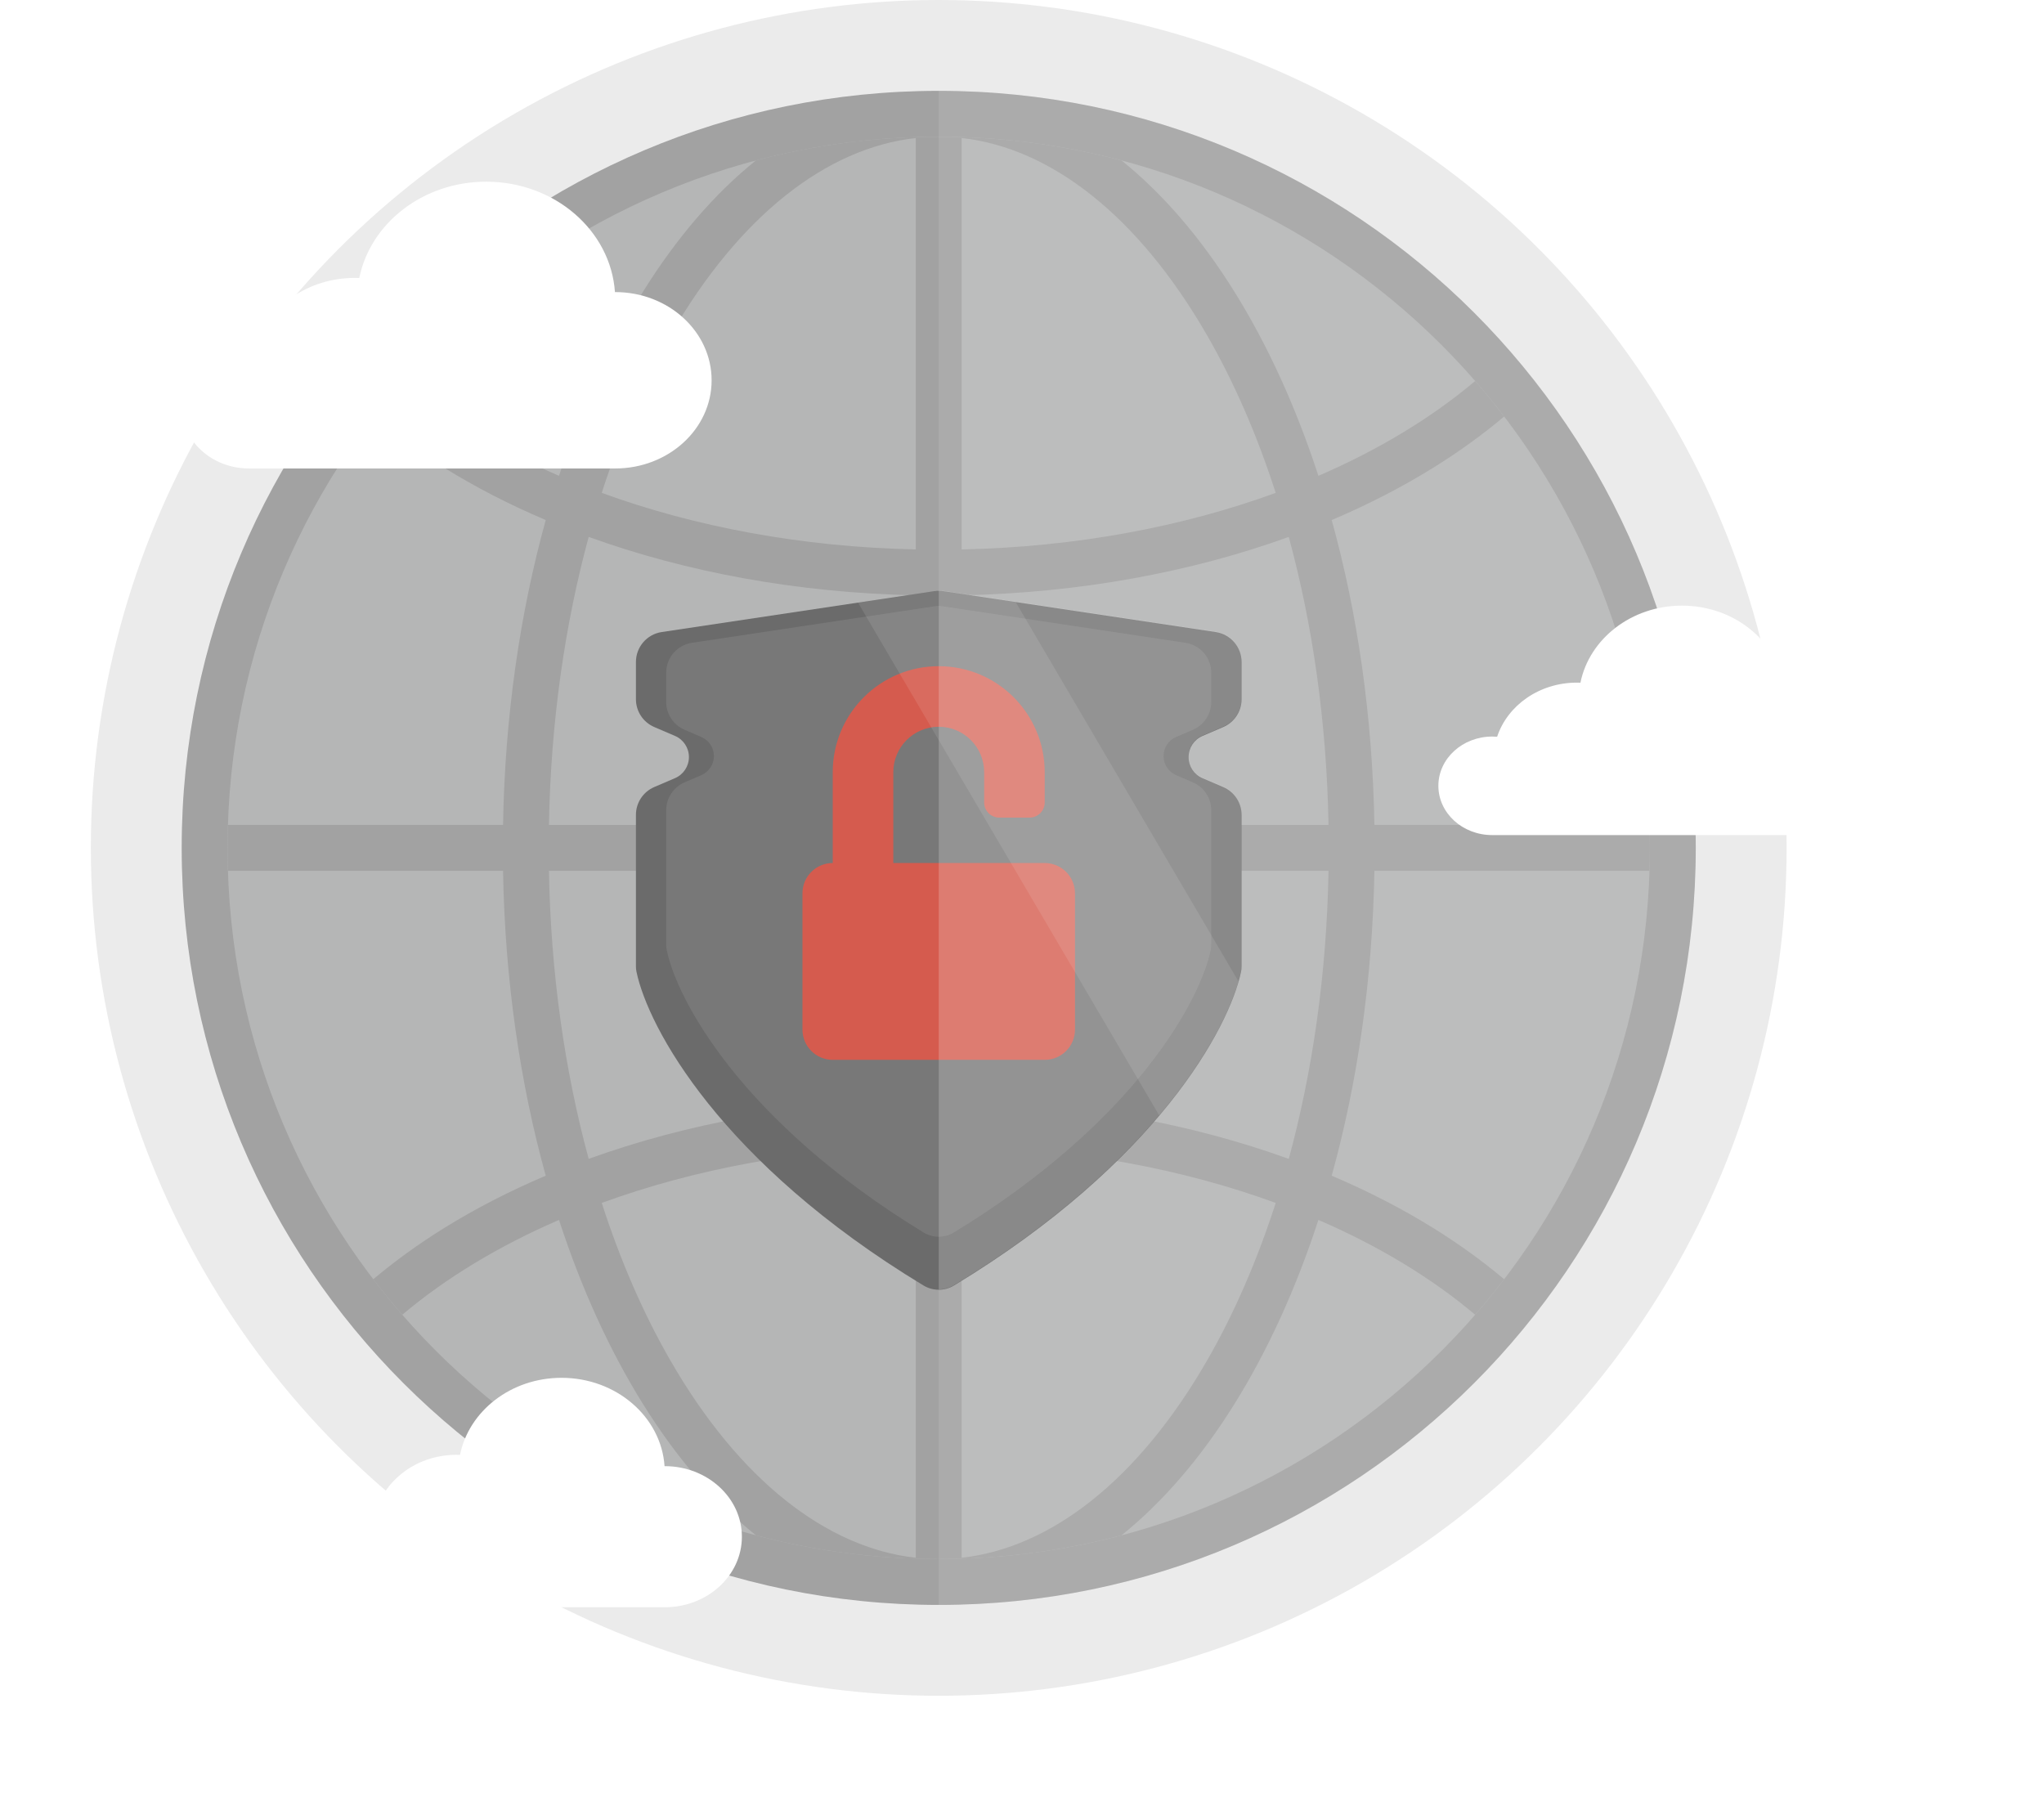 <svg width="135" height="119" viewBox="0 0 135 119" xmlns="http://www.w3.org/2000/svg" fill="none"><circle cx="62" cy="56" r="56" fill="#EBEBEB"/><path d="M62 106c27.614 0 50-22.386 50-50s-22.386-50-50-50-50 22.386-50 50 22.386 50 50 50z" fill="#A2A2A2"/><path d="M62 102.97c25.941 0 46.97-21.029 46.97-46.97s-21.029-46.97-46.97-46.97-46.97 21.029-46.97 46.97 21.029 46.97 46.97 46.97z" fill="#B5B6B6"/><path fill-rule="evenodd" clip-rule="evenodd" d="M87.956 34.348c2.398-1.018 4.645-2.176 6.712-3.459 1.669-1.036 3.237-2.166 4.677-3.38-.613-.803-1.252-1.585-1.915-2.346-2.871 2.425-6.372 4.544-10.353 6.264-2.961-9.096-7.515-16.421-13.004-20.831-3.853-1.022-7.899-1.566-12.073-1.566s-8.221.544-12.074 1.566c-5.489 4.41-10.043 11.735-13.004 20.831-3.981-1.721-7.483-3.84-10.353-6.264-.663.761-1.302 1.543-1.915 2.346 1.441 1.215 3.008 2.344 4.678 3.38 2.066 1.283 4.313 2.44 6.712 3.459-1.696 6.123-2.696 12.939-2.819 20.136h-18.171c-.016.503-.024 1.008-.024 1.515 0 .507.008 1.012.024 1.515h18.171c.123 7.198 1.123 14.013 2.819 20.137-2.398 1.018-4.645 2.176-6.712 3.459-1.669 1.036-3.237 2.166-4.678 3.38.613.803 1.252 1.585 1.915 2.346 2.87-2.425 6.372-4.544 10.353-6.264 2.961 9.096 7.515 16.421 13.004 20.831 3.853 1.022 7.899 1.567 12.074 1.567 4.174 0 8.221-.545 12.073-1.567 5.489-4.41 10.043-11.735 13.004-20.831 3.982 1.721 7.483 3.84 10.353 6.264.663-.761 1.302-1.543 1.915-2.346-1.441-1.215-3.008-2.344-4.677-3.38-2.067-1.283-4.313-2.441-6.712-3.459 1.696-6.123 2.695-12.939 2.819-20.137h18.171c.016-.503.024-1.008.024-1.515 0-.507-.008-1.012-.024-1.515h-18.171c-.123-7.198-1.123-14.013-2.819-20.136zm-.212 23.167c-.121 6.829-1.058 13.263-2.625 19.024-6.439-2.329-13.802-3.699-21.604-3.857v-15.167h24.229zm-3.488 21.934c-6.12-2.236-13.188-3.578-20.741-3.736v27.172c5.887-.656 11.658-5.128 16.215-13.042 1.757-3.052 3.287-6.548 4.526-10.394zm-23.771 23.436v-27.172c-7.552.159-14.621 1.501-20.741 3.736 1.239 3.846 2.768 7.342 4.526 10.394 4.557 7.914 10.328 12.386 16.215 13.042zm-21.604-26.346c6.439-2.329 13.802-3.699 21.604-3.857v-15.167h-24.229c.121 6.829 1.058 13.263 2.625 19.024zm0-41.077c-1.567 5.761-2.504 12.194-2.625 19.023h24.229v-15.167c-7.802-.158-15.165-1.528-21.604-3.857zm21.604.826c-7.552-.159-14.621-1.501-20.741-3.736 1.239-3.846 2.768-7.342 4.526-10.394 4.557-7.914 10.328-12.385 16.215-13.042v27.172zm3.03 0v-27.172c5.887.656 11.658 5.128 16.215 13.042 1.757 3.052 3.287 6.548 4.526 10.394-6.12 2.236-13.188 3.578-20.741 3.736zm0 3.031c7.802-.158 15.165-1.528 21.604-3.857 1.567 5.761 2.504 12.194 2.625 19.023h-24.229v-15.167z" fill="#A2A2A2"/><path opacity=".1" fill-rule="evenodd" clip-rule="evenodd" d="M62 106v-100c27.614 0 50 22.386 50 50s-22.386 50-50 50z" fill="#fff"/><path d="M62.297 39.044c-.197-.029-.397-.029-.593 0l-18 2.7c-.979.147-1.703.988-1.703 1.978v2.459c0 .8.477 1.523 1.212 1.838l1.369.587c.558.239.919.787.919 1.394 0 .607-.361 1.155-.919 1.394l-1.369.587c-.735.315-1.212 1.038-1.212 1.838v10.001c0 .12.009.235.034.353.767 3.692 5.549 12.614 18.96 20.73.617.373 1.396.373 2.013 0 13.411-8.116 18.192-17.038 18.96-20.73.024-.117.034-.233.034-.353v-10.001c0-.8-.477-1.523-1.212-1.838l-1.369-.587c-.558-.239-.919-.787-.919-1.394 0-.607.362-1.155.919-1.394l1.369-.587c.735-.315 1.212-1.038 1.212-1.838v-2.459c0-.99-.724-1.831-1.703-1.978l-18-2.7z" fill="#6B6B6B"/><path d="M62.298 40.045c-.197-.03-.398-.03-.595 0l-16 2.409c-.979.147-1.702.988-1.702 1.978v1.929c0 .799.476 1.521 1.21 1.837l1.111.478c.503.216.83.712.83 1.26s-.326 1.044-.83 1.26l-1.111.478c-.734.316-1.21 1.038-1.21 1.837v8.89c0 .12.009.235.034.352.699 3.335 4.986 11.343 16.959 18.645.617.377 1.397.377 2.015 0 11.973-7.302 16.26-15.31 16.959-18.645.024-.117.034-.232.034-.352v-8.89c0-.799-.476-1.522-1.21-1.837l-1.111-.478c-.503-.217-.83-.712-.83-1.26s.326-1.044.83-1.26l1.111-.478c.734-.316 1.21-1.038 1.21-1.837v-1.929c0-.99-.724-1.83-1.702-1.978l-16-2.409z" fill="#787878"/><path d="M69 51c0-3.866-3.134-7-7-7s-7 3.134-7 7v6c-1.105 0-2 .895-2 2v9c0 1.105.895 2 2 2h14c1.105 0 2-.895 2-2v-9c0-1.105-.895-2-2-2h-10v-6c0-1.657 1.343-3 3-3s3 1.343 3 3v2c0 .552.448 1 1 1h2c.552 0 1-.448 1-1v-2z" fill="#D55B4E"/><path opacity=".2" d="M62 85.16c.349 0 .698-.093 1.007-.28 13.411-8.116 18.192-17.038 18.96-20.73.024-.117.034-.233.034-.353v-10.001c0-.8-.477-1.523-1.212-1.838l-1.369-.587c-.558-.239-.919-.787-.919-1.394 0-.607.362-1.155.919-1.394l1.369-.587c.735-.315 1.212-1.038 1.212-1.838v-2.459c0-.99-.724-1.831-1.703-1.978l-18-2.7-.297-.022v46.16z" fill="#fff"/><path opacity=".1" fill-rule="evenodd" clip-rule="evenodd" d="M76.568 73.68l-19.901-33.88 5.037-.755c.197-.029.397-.029.593 0l4.785.718 14.722 25.062c-.587 2.042-2.161 5.218-5.236 8.856z" fill="#fff"/><g filter="url(#a)" fill="#fff"><path d="M40.634 17.292h-.018c-.282-4.071-3.984-7.292-8.506-7.292-4.174 0-7.646 2.743-8.381 6.362l-.289-.007c-3.11 0-5.733 1.883-6.589 4.469l-.402-.017c-2.455 0-4.449 1.82-4.449 4.067 0 2.248 1.99 4.067 4.445 4.067h24.186c3.519 0 6.369-2.609 6.369-5.823 0-3.214-2.846-5.827-6.366-5.827zM117.907 43.833h-.014c-.225-3.256-3.187-5.833-6.805-5.833-3.339 0-6.117 2.194-6.705 5.09l-.231-.005c-2.488 0-4.586 1.507-5.271 3.575l-.322-.013c-1.964 0-3.559 1.456-3.559 3.254s1.592 3.254 3.556 3.254h19.349c2.815 0 5.095-2.087 5.095-4.659 0-2.572-2.277-4.661-5.093-4.661zM43.907 94.833h-.015c-.225-3.257-3.187-5.833-6.805-5.833-3.339 0-6.117 2.194-6.705 5.09l-.231-.005c-2.488 0-4.586 1.507-5.271 3.575l-.322-.013c-1.964 0-3.559 1.456-3.559 3.254s1.592 3.253 3.556 3.253h19.349c2.816 0 5.095-2.087 5.095-4.658 0-2.572-2.277-4.661-5.093-4.661z"/></g><defs><filter id="a" x="0" y="0" width="135" height="118.153" filterUnits="userSpaceOnUse" color-interpolation-filters="sRGB"><feFlood flood-opacity="0" result="BackgroundImageFix"/><feColorMatrix in="SourceAlpha" values="0 0 0 0 0 0 0 0 0 0 0 0 0 0 0 0 0 0 127 0"/><feOffset dy="2"/><feGaussianBlur stdDeviation="6"/><feColorMatrix values="0 0 0 0 0 0 0 0 0 0 0 0 0 0 0 0 0 0 0.4 0"/><feBlend in2="BackgroundImageFix" result="effect1_dropShadow"/><feBlend in="SourceGraphic" in2="effect1_dropShadow" result="shape"/></filter></defs></svg>